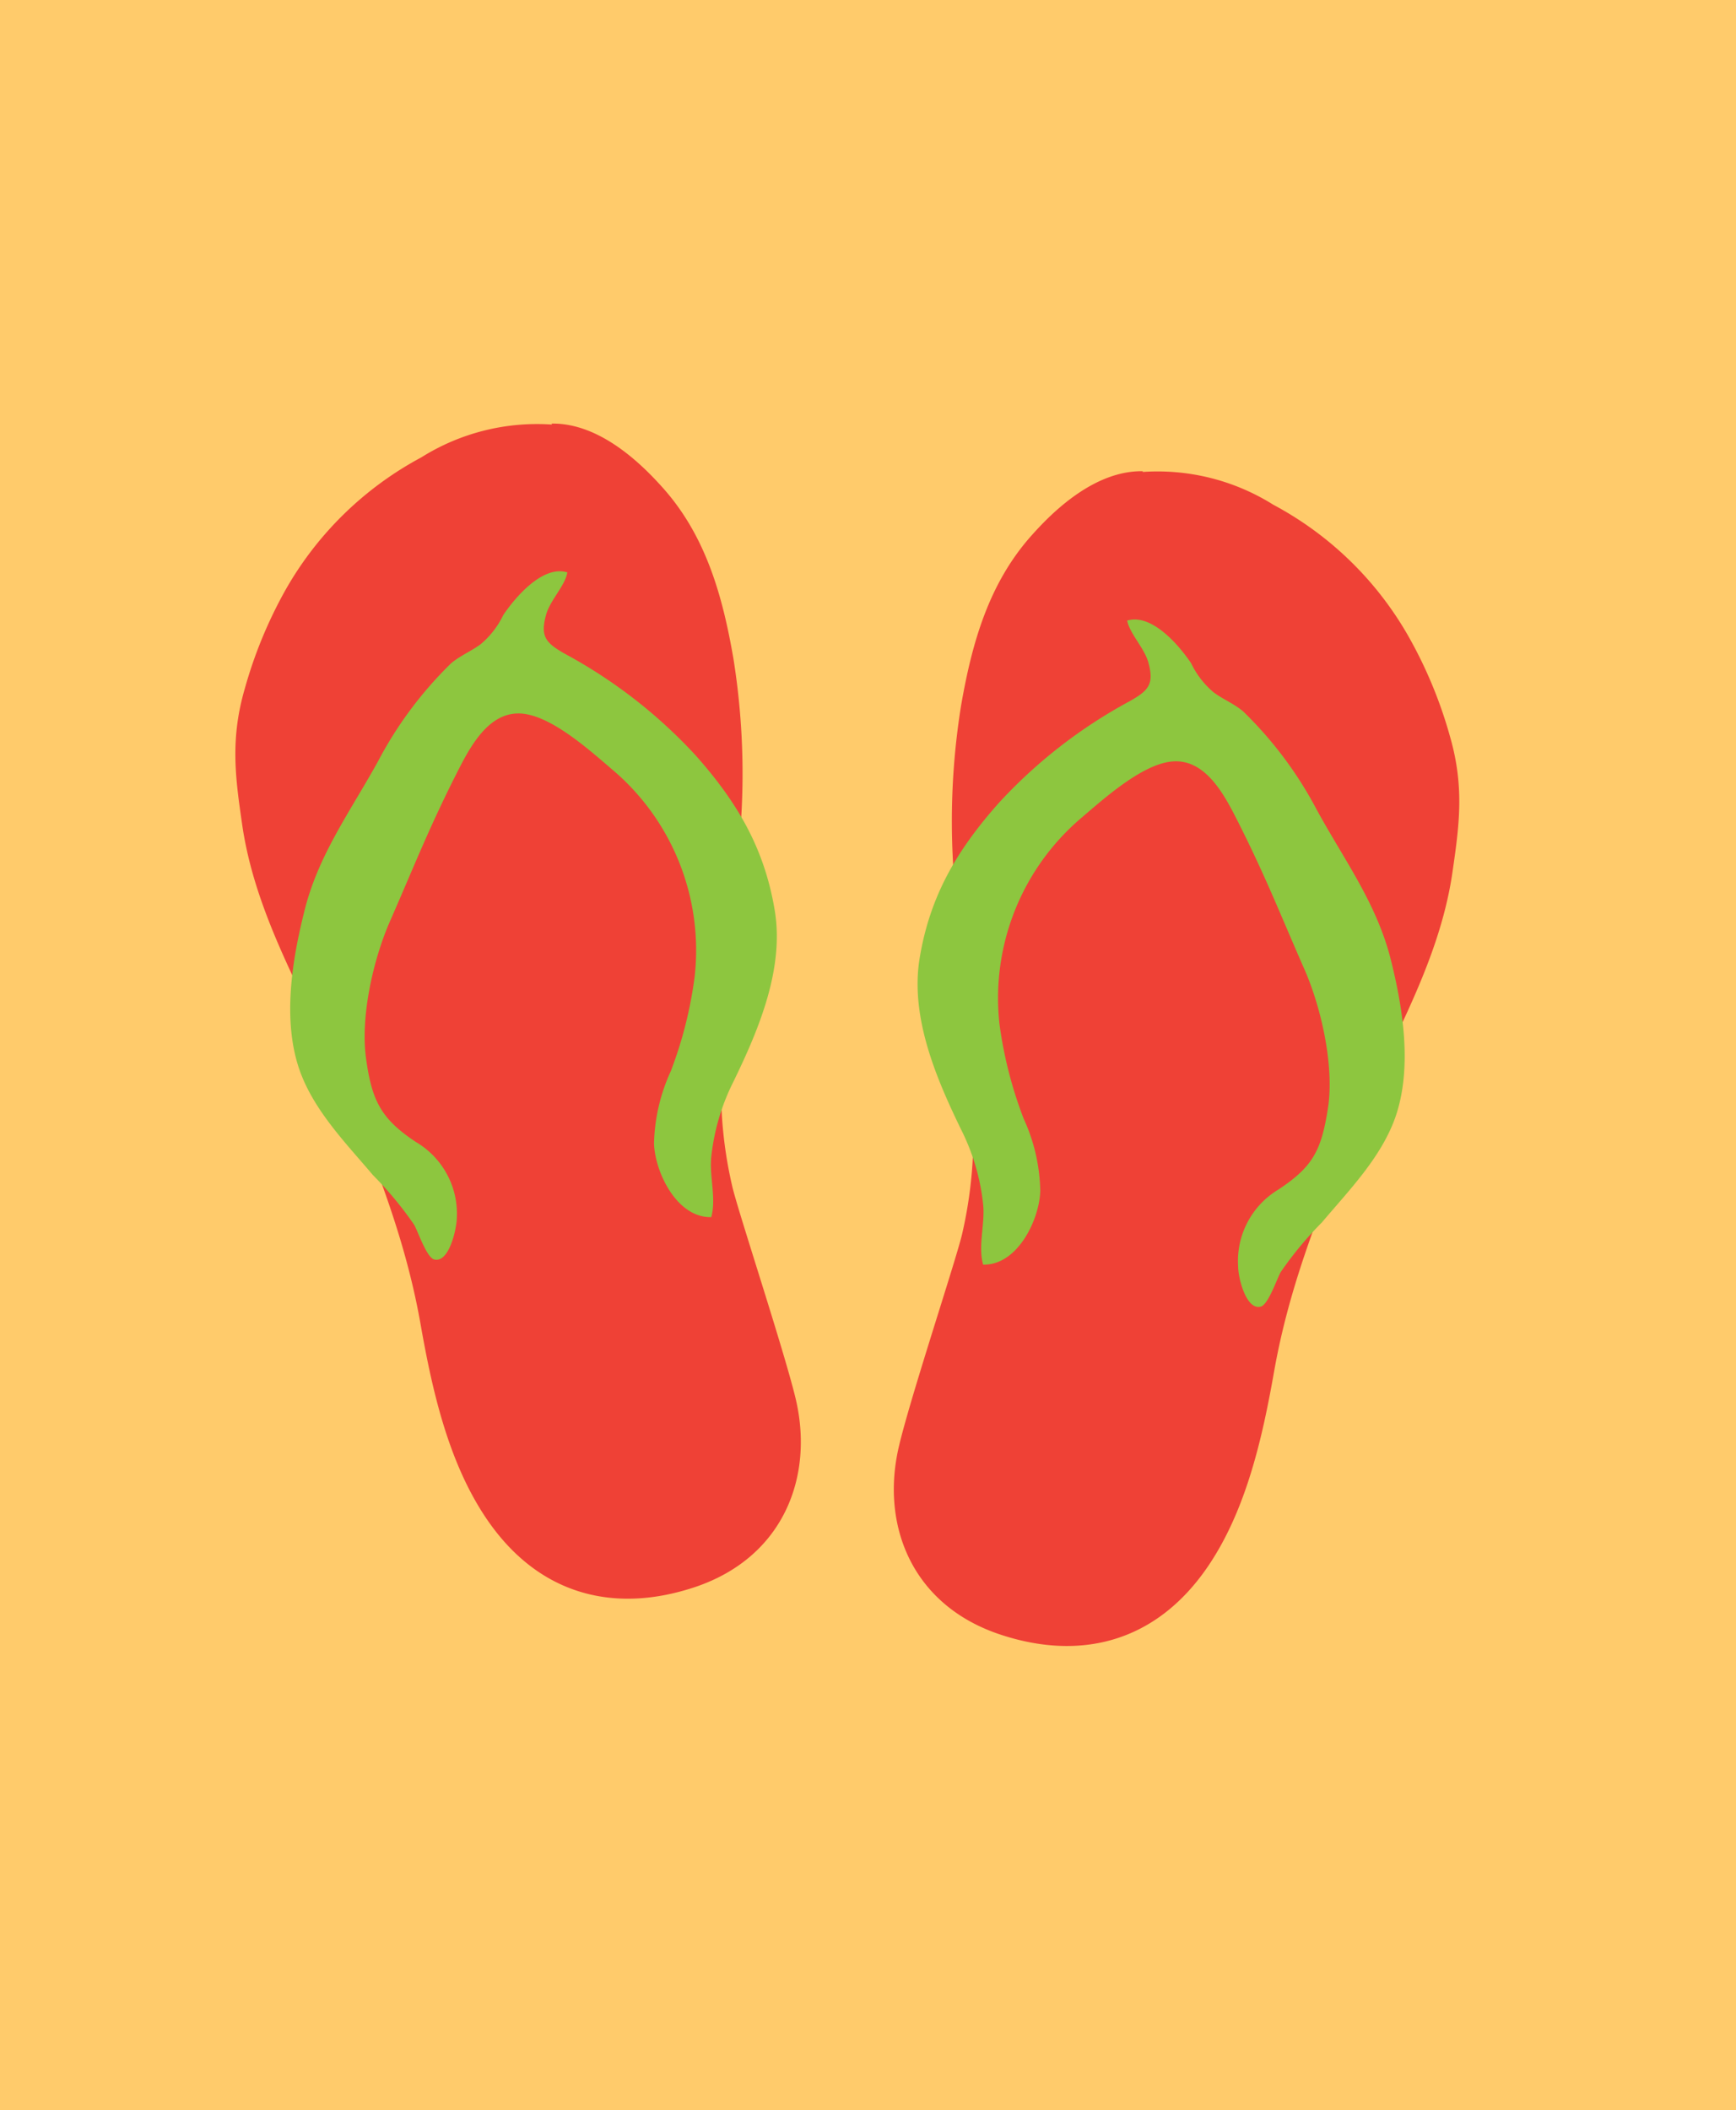 <svg xmlns="http://www.w3.org/2000/svg" viewBox="0 0 144 175">
  <g id="Layer_2" data-name="Layer 2">
    <g id="Layer_1-2" data-name="Layer 1">
      <path fill="#ffcb6b" d="M0 0h144v175H0z"/>
      <path d="M94.79 39.08c-4-.06-7.46 3.35-9.18 5.28-3.6 4-5 9-5.9 14.22a60.52 60.52 0 00.12 19.78 91.28 91.28 0 01.84 18.09 36.4 36.4 0 01-.84 5.79c-.41 1.91-4.29 13.55-5.26 17.69-1.53 6.46 1 13.08 8.23 15.57 6.77 2.31 13.13.74 17.45-5.67 3.14-4.66 4.47-10.63 5.42-16 1.21-6.92 3.6-12.9 6.21-19.39 3-7.34 7.47-14.18 8.61-22.17.55-3.81 1-7-.22-11.21a36.94 36.94 0 00-3.39-8.2 28.11 28.11 0 00-11.26-11 18.05 18.05 0 00-10.83-2.72" fill="#ef4136"/>
      <path d="M93.49 51.42c.18 1.1 1.44 2.31 1.77 3.54.49 1.79 0 2.31-1.53 3.18a41.42 41.42 0 00-10.87 8.44c-3.45 3.88-5.71 7.68-6.57 12.85-.82 4.9 1.37 10 3.43 14.24a18 18 0 011.83 6.21c.17 1.63-.44 3.44 0 5 2.86.07 4.67-3.74 4.74-6.11a15 15 0 00-1.38-6 34.65 34.65 0 01-2-7.81 19.62 19.62 0 016.81-17.15c1.82-1.55 4.84-4.27 7.28-4.63 3-.45 4.63 2.88 5.75 5.09 2.3 4.57 3.53 7.75 5.4 12 1.43 3.2 2.55 8.13 2 11.65s-1.26 4.85-4.12 6.74a6.91 6.91 0 00-3.33 6.34c0 1 .68 3.69 1.88 3.36.63-.16 1.35-2.34 1.66-2.87a29.76 29.76 0 013.41-4.11c2.25-2.67 4.92-5.38 6.1-8.74 1.41-4.07.63-9-.37-13-1.17-4.71-3.86-8.28-6.17-12.51a32.34 32.34 0 00-6.09-8.13c-.76-.65-1.68-1-2.46-1.59A7.28 7.28 0 0198.8 55c-1-1.49-3.28-4.16-5.31-3.53" fill="#8dc63f"/>
      <path d="M45.76 35.13c4-.06 7.46 3.36 9.18 5.28 3.6 4 5 9 5.9 14.23a60.46 60.46 0 01-.12 19.77 91.38 91.38 0 00-.84 18.1 35.61 35.61 0 00.84 5.79c.41 1.9 4.28 13.54 5.28 17.7 1.53 6.46-1 13.09-8.23 15.58-6.78 2.31-13.13.73-17.45-5.68-3.14-4.66-4.47-10.62-5.42-16-1.21-6.93-3.6-12.91-6.21-19.4-3-7.33-7.47-14.17-8.61-22.17-.55-3.81-1-7 .22-11.2a37.19 37.19 0 013.38-8.2 28.29 28.29 0 0111.27-11 18.05 18.05 0 0110.83-2.72" fill="#ef4136"/>
      <path d="M47.06 47.47c-.18 1.11-1.44 2.31-1.77 3.54-.49 1.79 0 2.31 1.53 3.19a41.59 41.59 0 0110.87 8.43c3.45 3.88 5.71 7.69 6.57 12.85.82 4.9-1.37 10-3.43 14.24A18.1 18.1 0 0059 95.94c-.17 1.62.43 3.43 0 5-2.86.07-4.67-3.73-4.75-6.1a15.17 15.17 0 011.39-6A34.19 34.19 0 0057.62 81a19.62 19.62 0 00-6.8-17.15C49 62.3 46 59.58 43.54 59.21c-3-.45-4.63 2.89-5.75 5.1-2.3 4.57-3.53 7.74-5.4 12-1.43 3.21-2.55 8.13-2 11.65.48 3.37 1.26 4.86 4.11 6.75a6.9 6.9 0 013.39 6.38c-.05 1-.68 3.68-1.88 3.36-.63-.17-1.35-2.35-1.66-2.88a29.76 29.76 0 00-3.41-4.11c-2.25-2.66-4.92-5.37-6.1-8.74-1.41-4.06-.63-9 .37-13C26.33 71 29 67.4 31.34 63.17A32.34 32.34 0 0137.43 55c.76-.64 1.68-1 2.46-1.59A7.28 7.28 0 0041.75 51c1-1.48 3.28-4.16 5.31-3.53" fill="#8dc63f"/>
    </g>
  </g>
</svg>
